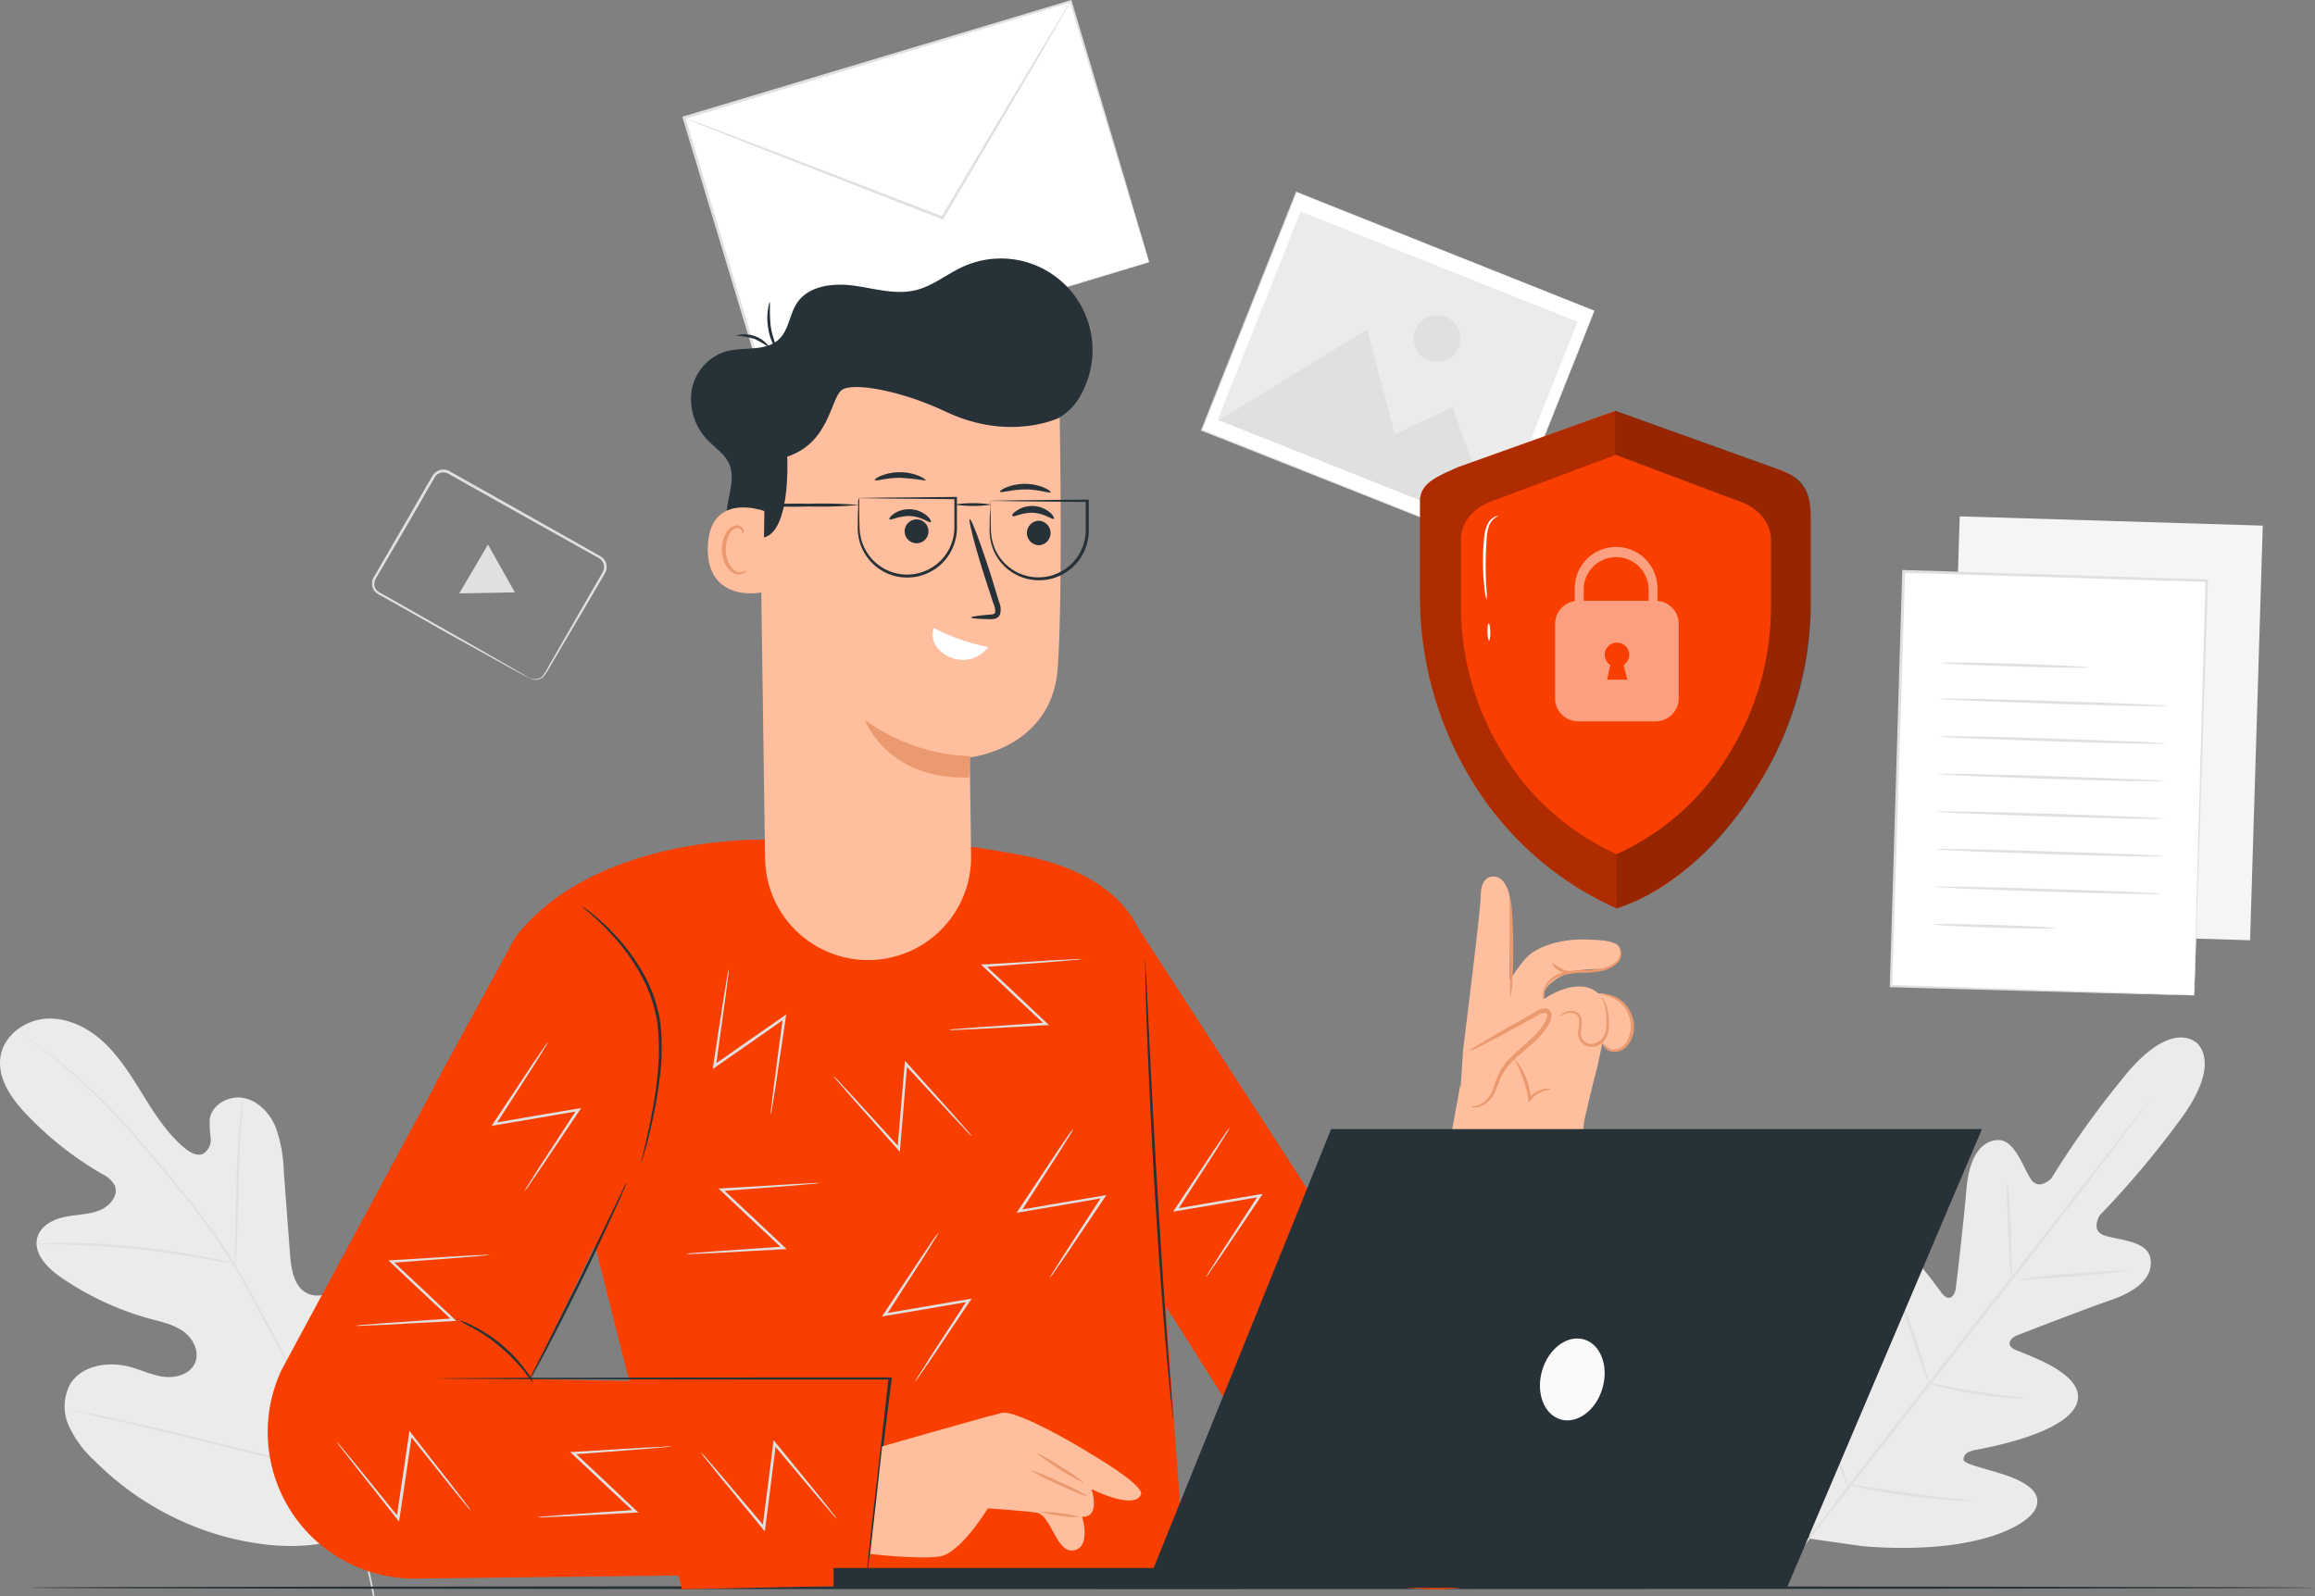 <svg xmlns="http://www.w3.org/2000/svg" width="432.894" height="298.57" viewBox="0 0 432.894 298.57">
  <rect x="0" y="0" width="432.894" height="298.57" fill="#808080" stroke="none"/>
  <g id="secure-data-pana" transform="translate(-30.406 -114.03)">
    <g id="freepik--background-complete--inject-472">
      <path id="Trazado_5493" data-name="Trazado 5493" d="M99.24,400.06c13.84-11.33,15.63-30.37,13.67-47.19-.33-2.81-.26-5.8-1.82-8.16s-4.86-3.79-7.32-2.39c-2,1.16-2.76,3.67-3.78,5.78a16.77,16.77,0,0,1-6.18,6.9c-1.74,1.08-3.94,1.83-5.82,1-2.57-1.14-3.13-4.47-3.34-7.27q-.6-7.83-1.18-15.67a26.15,26.15,0,0,0-1.54-8.25c-1.1-2.58-3.25-4.89-6-5.41s-6,1.28-6.32,4.07a25.77,25.77,0,0,0,.2,3.5,3,3,0,0,1-1.52,2.91c-1.1.42-2.3-.28-3.22-1-3.16-2.58-5.45-6.06-7.6-9.53s-4.26-7-7.17-9.9-6.79-5-10.87-4.9-8.21,2.95-8.91,7,1.95,7.85,4.75,10.83a63.171,63.171,0,0,0,14.2,11.22,5.19,5.19,0,0,1,2.39,2.16c.77,1.82-.87,3.82-2.68,4.59-2.06.87-4.38.84-6.57,1.28s-4.51,1.6-5.18,3.73c-.92,3,1.75,5.76,4.29,7.53a54.9,54.9,0,0,0,16.81,7.83c2.15.58,4.4,1.06,6.2,2.37s3,3.74,2.17,5.8-3.41,2.9-5.63,2.68-4.27-1.23-6.42-1.83c-4-1.13-9-.45-11.26,3.08a8.79,8.79,0,0,0-.31,7.92,20.509,20.509,0,0,0,4.86,6.56,54.669,54.669,0,0,0,24.62,14.24c9.3,2.35,17.75,2.5,26.48-1.48" fill="#ebebeb"/>
      <path id="Trazado_5494" data-name="Trazado 5494" d="M100.45,412.55a121.919,121.919,0,0,0-6.53-22.69,248,248,0,0,0-12.31-26.18L78,357c-1.18-2.2-2.35-4.38-3.63-6.44a125.319,125.319,0,0,0-8-11.41c-2.73-3.51-5.46-6.75-8-9.75s-5-5.75-7.37-8.17a101.639,101.639,0,0,0-11.91-10.56c-1.5-1.14-2.7-2-3.51-2.54l-.93-.64a3.486,3.486,0,0,0-.33-.2s.1.09.3.24l.91.67c.8.58,2,1.44,3.46,2.6a105.611,105.611,0,0,1,11.79,10.64c2.33,2.42,4.77,5.18,7.33,8.19s5.26,6.25,8,9.76a125.572,125.572,0,0,1,8,11.39c1.27,2.05,2.43,4.22,3.61,6.42l3.58,6.69A257.7,257.7,0,0,1,93.56,390a124.49,124.49,0,0,1,6.6,22.6" fill="#e0e0e0"/>
      <path id="Trazado_5495" data-name="Trazado 5495" d="M74.29,350.51a6.169,6.169,0,0,0,.16-1.22c.08-.78.16-1.93.24-3.34.17-2.82.27-6.72.37-11s.26-8.2.49-11c.1-1.41.21-2.54.29-3.33a7.871,7.871,0,0,0,.08-1.22,6.071,6.071,0,0,0-.25,1.2c-.13.78-.28,1.92-.42,3.32-.31,2.82-.52,6.72-.62,11s-.17,8.13-.23,11c-.05,1.35-.08,2.48-.11,3.34A6.47,6.47,0,0,0,74.29,350.51Z" fill="#e0e0e0"/>
      <path id="Trazado_5496" data-name="Trazado 5496" d="M37.26,346.79h1.47c.94,0,2.3,0,4,.05,3.37.07,8,.33,13.15.86s9.73,1.21,13.05,1.8c1.66.29,3,.55,3.93.73l1.06.21c.25,0,.38.06.38,0a1.15,1.15,0,0,0-.36-.12l-1.05-.29c-.91-.23-2.25-.54-3.91-.86-3.31-.67-7.93-1.4-13.06-1.94a127.205,127.205,0,0,0-13.19-.73c-1.69,0-3,0-4,.09l-1.08.07a1.31,1.31,0,0,0-.39.13Z" fill="#e0e0e0"/>
      <path id="Trazado_5497" data-name="Trazado 5497" d="M93.46,389.22a3.32,3.32,0,0,0,.2-.47c.14-.35.3-.8.51-1.35.44-1.18,1-2.91,1.74-5,1.41-4.27,3.18-10.23,5.06-16.84s3.59-12.57,4.93-16.86c.67-2.1,1.21-3.82,1.61-5.08.18-.56.32-1,.43-1.38a2.28,2.28,0,0,0,.13-.49,2,2,0,0,0-.21.46c-.13.36-.3.81-.51,1.36-.44,1.18-1,2.9-1.73,5-1.42,4.27-3.19,10.23-5.06,16.84S97,378,95.62,382.27c-.66,2.1-1.21,3.82-1.6,5.07-.18.57-.32,1-.44,1.39a2.578,2.578,0,0,0-.12.49Z" fill="#e0e0e0"/>
      <path id="Trazado_5498" data-name="Trazado 5498" d="M43.72,377.79a1.71,1.71,0,0,0,.49.15l1.45.34L51,379.5c4.5,1,10.7,2.53,17.55,4.21s13.06,3.14,17.58,4.1c2.26.48,4.09.85,5.36,1.08l1.46.26a2.894,2.894,0,0,0,.52.07,1.891,1.891,0,0,0-.5-.15l-1.45-.34-5.33-1.22c-4.5-1-10.7-2.53-17.54-4.21s-13.06-3.14-17.58-4.1c-2.26-.48-4.09-.85-5.36-1.08l-1.47-.27a3.2,3.2,0,0,0-.52-.06Z" fill="#e0e0e0"/>
      <rect id="Rectángulo_879" data-name="Rectángulo 879" width="75.5" height="50.89" transform="matrix(0.958, -0.288, 0.288, 0.958, 158.309, 136.06)" fill="#fff"/>
      <path id="Trazado_5499" data-name="Trazado 5499" d="M245.28,163s-.11-.31-.29-.89-.45-1.46-.8-2.58c-.69-2.26-1.71-5.57-3-9.79-2.58-8.47-6.27-20.62-10.77-35.41l.26.14L158.4,136.3h0l.18-.33,14.64,48.74-.3-.16L225,169l14.91-4.41,4-1.17,1-.3.36-.09-.32.11-1,.32-3.92,1.2-14.82,4.53L173.05,185l-.23.07-.07-.23c-4.47-14.85-9.45-31.36-14.68-48.73l-.07-.25.24-.07h0l72.31-21.7.2-.06.06.2c4.43,14.87,8.06,27.08,10.6,35.59,1.24,4.22,2.22,7.52,2.88,9.79.33,1.1.57,1.95.75,2.55S245.28,163,245.28,163Z" fill="#e0e0e0"/>
      <path id="Trazado_5500" data-name="Trazado 5500" d="M230.62,114.3a1.312,1.312,0,0,1-.1.22l-.34.62c-.33.57-.78,1.36-1.34,2.36l-5.05,8.67L206.85,154.9l-.12.19-.2-.08-2.21-.85-32.57-12.71-9.85-3.9-2.66-1.09-.69-.29a.82.82,0,0,1-.23-.12.7.7,0,0,1,.25.07l.7.24,2.71,1,9.9,3.75,32.62,12.56,2.22.86-.32.11c6.7-11.25,12.72-21.33,17.08-28.66l5.19-8.58c.6-1,1.08-1.75,1.42-2.32l.39-.59C230.56,114.36,230.61,114.29,230.62,114.3Z" fill="#e0e0e0"/>
      <path id="Trazado_5501" data-name="Trazado 5501" d="M441,309s-4.69-4.64-13.83,6.95A172.229,172.229,0,0,0,414,334.44s-2.28,2.36-3.78.22-3.05-7.66-6.39-7.38-5.26,3.72-5.71,9.21-1.86,17.5-2,18.58-1,2.49-2.29,1.2S386.05,344,381,347.38s-3.77,18.92-3.66,20.61-.35,2.33-1.19,2.57-2.69-3.66-4.68-6.71-4.82-6.26-7.56-4.05-5.65,13.08,1.27,33.05l3.81,9,9.75,1.39c21.07,1.69,30.87-3.84,32.32-7.05s-2.35-5.15-5.81-6.31-7.7-2-7.67-2.85.52-1.47,2.19-1.79,17-3,19-8.71-10.25-9.29-11.82-10.19-.41-2.13.59-2.52,12.28-4.78,17.49-6.58,8.08-4.42,7.49-7.84-6.3-3.41-8.75-4.34-.73-3.71-.73-3.71A171.539,171.539,0,0,0,437.71,324c8.93-11.76,3.11-15.19,3.11-15.19" fill="#ebebeb"/>
      <path id="Trazado_5502" data-name="Trazado 5502" d="M432.76,319.32a1.479,1.479,0,0,1-.16.25l-.51.72c-.48.64-1.15,1.55-2,2.71-1.75,2.35-4.3,5.73-7.48,9.89-6.35,8.32-15.23,19.74-25.09,32.3L372.3,397.4l-7.61,9.79-2.08,2.65-.55.68c-.13.15-.19.23-.2.22a1.482,1.482,0,0,1,.16-.25l.51-.71,2-2.72c1.74-2.35,4.3-5.73,7.47-9.89,6.35-8.32,15.24-19.74,25.11-32.3s18.74-23.94,25.21-32.21c3.19-4.11,5.79-7.44,7.61-9.78.88-1.13,1.58-2,2.07-2.66l.56-.68C432.68,319.39,432.75,319.31,432.76,319.32Z" fill="#e0e0e0"/>
      <path id="Trazado_5503" data-name="Trazado 5503" d="M405.69,335.09a12.249,12.249,0,0,1,.37,2.62c.15,1.62.28,3.87.37,6.36s.13,4.55.18,6.36a15.8,15.8,0,0,1,0,2.64,11.941,11.941,0,0,1-.36-2.62c-.13-1.63-.24-3.88-.33-6.36s-.15-4.55-.22-6.36a15.242,15.242,0,0,1-.01-2.64Z" fill="#e0e0e0"/>
      <path id="Trazado_5504" data-name="Trazado 5504" d="M407.45,353.42a101.643,101.643,0,0,1,10.33-1.13c5.71-.47,10.36-.74,10.37-.6a103.085,103.085,0,0,1-10.33,1.12C412.11,353.29,407.47,353.56,407.45,353.42Z" fill="#e0e0e0"/>
      <path id="Trazado_5505" data-name="Trazado 5505" d="M390.86,372.7a16.187,16.187,0,0,1,2.66.43c1.64.31,3.89.74,6.39,1.14s4.77.7,6.42.91a16.894,16.894,0,0,1,2.67.43,12.558,12.558,0,0,1-2.7-.06c-1.67-.12-4-.36-6.47-.77s-4.77-.89-6.39-1.29a12.608,12.608,0,0,1-2.58-.79Z" fill="#e0e0e0"/>
      <path id="Trazado_5506" data-name="Trazado 5506" d="M385.62,356.48a11.56,11.56,0,0,1,1,2.29c.53,1.45,1.24,3.45,2,5.67s1.4,4.24,1.85,5.72a13.26,13.26,0,0,1,.62,2.41,10.833,10.833,0,0,1-1-2.3c-.54-1.44-1.24-3.44-2-5.66s-1.4-4.25-1.85-5.72A11.438,11.438,0,0,1,385.62,356.48Z" fill="#e0e0e0"/>
      <path id="Trazado_5507" data-name="Trazado 5507" d="M368.81,371.64a20.843,20.843,0,0,1,1.22,2.95c.69,1.85,1.61,4.41,2.6,7.25s1.85,5.42,2.46,7.29a19,19,0,0,1,.87,3.08,19.358,19.358,0,0,1-1.22-3c-.69-1.84-1.61-4.4-2.6-7.24s-1.86-5.42-2.46-7.3a18.778,18.778,0,0,1-.87-3.03Z" fill="#e0e0e0"/>
      <path id="Trazado_5508" data-name="Trazado 5508" d="M375.93,391.67a23.756,23.756,0,0,1,3.39.44c2.08.33,5,.78,8.15,1.2s6.08.74,8.17,1a25.751,25.751,0,0,1,3.39.45,20.375,20.375,0,0,1-3.42-.08c-2.11-.14-5-.4-8.21-.83s-6.08-.93-8.15-1.34a21,21,0,0,1-3.32-.84Z" fill="#e0e0e0"/>
      <rect id="Rectángulo_880" data-name="Rectángulo 880" width="77.59" height="56.7" transform="translate(394.49 288.168) rotate(-88.25)" fill="#f5f5f5"/>
      <rect id="Rectángulo_881" data-name="Rectángulo 881" width="77.59" height="56.7" transform="translate(384.056 298.478) rotate(-88.25)" fill="#fff"/>
      <path id="Trazado_5509" data-name="Trazado 5509" d="M440.72,300.19a3.637,3.637,0,0,1,0-.38v-1.09c0-1,.05-2.4.1-4.24.1-3.71.24-9.1.42-15.93.39-13.65.94-33,1.59-55.91l.23.24-56.67-1.71h0l.27-.25c-.91,29-1.74,55.79-2.42,77.55l-.21-.22,41.16,1.37,11.45.4,3,.12,1.05.05h-1l-3-.07-11.4-.29L384,298.68h-.21v-.21c.65-21.77,1.45-48.59,2.32-77.56v-.26h.27l56.66,1.76h.24v.24c-.75,23-1.38,42.38-1.83,56.06-.23,6.8-.42,12.18-.54,15.87-.07,1.82-.12,3.22-.16,4.19a6.28,6.28,0,0,1-.05,1.07A.481.481,0,0,0,440.72,300.19Z" fill="#e0e0e0"/>
      <path id="Trazado_5510" data-name="Trazado 5510" d="M421,238.86c0,.15-6.17.07-13.77-.16s-13.77-.54-13.77-.68,6.18-.07,13.78.16S421,238.72,421,238.86Z" fill="#e0e0e0"/>
      <path id="Trazado_5511" data-name="Trazado 5511" d="M435.64,246.06c0,.14-9.5,0-21.22-.39s-21.22-.77-21.21-.91,9.5,0,21.23.39S435.65,245.91,435.64,246.06Z" fill="#e0e0e0"/>
      <path id="Trazado_5512" data-name="Trazado 5512" d="M435.43,253.09c0,.14-9.51,0-21.23-.39s-21.21-.77-21.21-.91,9.51,0,21.23.39S435.43,252.94,435.43,253.09Z" fill="#e0e0e0"/>
      <path id="Trazado_5513" data-name="Trazado 5513" d="M435.21,260.12c0,.14-9.5,0-21.22-.39s-21.21-.77-21.21-.91,9.51,0,21.23.39S435.22,260,435.21,260.12Z" fill="#e0e0e0"/>
      <path id="Trazado_5514" data-name="Trazado 5514" d="M435,267.15c0,.14-9.51,0-21.22-.39s-21.22-.77-21.22-.91,9.51,0,21.23.39S435,267,435,267.15Z" fill="#e0e0e0"/>
      <path id="Trazado_5515" data-name="Trazado 5515" d="M434.79,274.18c0,.14-9.51,0-21.23-.39s-21.21-.77-21.21-.91,9.51,0,21.23.39S434.79,274,434.79,274.18Z" fill="#e0e0e0"/>
      <path id="Trazado_5516" data-name="Trazado 5516" d="M434.57,281.21c0,.14-9.51,0-21.22-.39s-21.22-.77-21.21-.91,9.5,0,21.22.39S434.58,281.06,434.57,281.21Z" fill="#e0e0e0"/>
      <path id="Trazado_5517" data-name="Trazado 5517" d="M414.73,287.64c0,.14-5.11.1-11.41-.09s-11.4-.47-11.4-.61,5.11-.1,11.41.09S414.73,287.49,414.73,287.64Z" fill="#e0e0e0"/>
      <rect id="Rectángulo_882" data-name="Rectángulo 882" width="47.94" height="59.96" transform="translate(255.121 194.506) rotate(-68.29)" fill="#fff"/>
      <path id="Trazado_5518" data-name="Trazado 5518" d="M328.55,172.15l-.27-.1-.78-.3-3-1.2L313.07,166l-40.26-16,.12-.05-17.72,44.53h0l-.06-.14,55.7,22.2h-.11c5.36-13.42,9.81-24.54,12.91-32.31,1.56-3.88,2.78-6.93,3.61-9l1-2.37.33-.82-.31.81c-.21.54-.52,1.33-.93,2.36-.82,2.08-2,5.13-3.56,9-3.09,7.78-7.52,18.93-12.85,32.38v.08h-.08L255.08,194.6h-.1v-.1h0c6.41-16.08,12.46-31.28,17.74-44.53v-.09h.08L313.16,166l11.37,4.56,3,1.2.77.31Z" fill="#e0e0e0"/>
      <rect id="Rectángulo_883" data-name="Rectángulo 883" width="41.9" height="55.75" transform="translate(258.117 192.512) rotate(-68.29)" fill="#ebebeb"/>
      <path id="Trazado_5519" data-name="Trazado 5519" d="M258.32,192.63l27.73-17,5.18,19.6,10.82-5.06,8.07,23.08Z" fill="#e0e0e0"/>
      <path id="Trazado_5520" data-name="Trazado 5520" d="M303.19,179a4.38,4.38,0,1,1-.042-3.359A4.39,4.39,0,0,1,303.19,179Z" fill="#e0e0e0"/>
      <path id="Trazado_5521" data-name="Trazado 5521" d="M129.45,240.86a2.61,2.61,0,0,0,1.19.19,2.12,2.12,0,0,0,1.28-.63,12.652,12.652,0,0,0,1.05-1.73l6.49-11.32,2.16-3.74,1.15-2a6.94,6.94,0,0,0,.52-1,1.82,1.82,0,0,0,0-1.06,1.75,1.75,0,0,0-.57-.91,9.661,9.661,0,0,0-1-.62l-2.23-1.24-4.64-2.6-20.66-11.59a1.87,1.87,0,0,0-2.43.6l-1.55,2.66c-1,1.76-2,3.51-3,5.22l-5.8,9.91c-.23.39-.46.78-.68,1.17a2,2,0,0,0-.33,1.14,1.82,1.82,0,0,0,.41,1.08,3.07,3.07,0,0,0,1,.69l4.37,2.48L114,232l11.32,6.47,3.07,1.78.79.47c.18.11.27.17.26.18l-.28-.13-.82-.43-3.11-1.7-11.41-6.32L106,227.89l-4.38-2.45a3.57,3.57,0,0,1-1.13-.79,2.3,2.3,0,0,1-.51-1.36,2.39,2.39,0,0,1,.38-1.4c.22-.39.45-.78.68-1.17l5.73-9.89,3-5.22,1.57-2.69a2.39,2.39,0,0,1,3.11-.77l20.64,11.63,4.64,2.62,2.21,1.26a9.148,9.148,0,0,1,1.1.66,2.22,2.22,0,0,1,.71,1.14,2.39,2.39,0,0,1,0,1.3,7.389,7.389,0,0,1-.57,1.09l-1.17,2-2.18,3.73c-2.79,4.72-5.05,8.55-6.63,11.24a13.311,13.311,0,0,1-1.12,1.73,2.23,2.23,0,0,1-1.38.63,2,2,0,0,1-.92-.15A1.35,1.35,0,0,1,129.45,240.86Z" fill="#e0e0e0"/>
      <path id="Trazado_5522" data-name="Trazado 5522" d="M124.17,220.36l2.52,4.47-5.2.1-5.2.09,2.68-4.57,2.68-4.57Z" fill="#e0e0e0"/>
    </g>
    <g id="freepik--Table--inject-472">
      <path id="Trazado_5523" data-name="Trazado 5523" d="M463.3,411c0,.15-95.65.27-213.6.27s-213.63-.1-213.63-.27,95.63-.28,213.63-.28S463.3,410.87,463.3,411Z" fill="#263238"/>
    </g>
    <g id="freepik--Character--inject-472">
      <path id="Trazado_5524" data-name="Trazado 5524" d="M141.81,347.49l-30.19-30.33,15.18-27.88c15.18-19.44,47.32-18.19,47.32-18.19A184.26,184.26,0,0,1,221.51,274c25.53,5,23.47,21.86,23.47,21.86l3.42,62.57,3.67,50.95-94.15,1.9-16.11-63.75" fill="#f83f00"/>
      <path id="Trazado_5525" data-name="Trazado 5525" d="M192.53,408.3l-84.33,1a27.41,27.41,0,0,1-25.11-39.1l36.06-66.87L152,325.53,129.59,372l68.26,1.22Z" fill="#f83f00"/>
      <path id="Trazado_5526" data-name="Trazado 5526" d="M242,285.66l67.67,104.48-39.48,2.58s-23.58-37.15-23.05-36.39C248.08,357.73,242,285.66,242,285.66Z" fill="#f83f00"/>
      <path id="Trazado_5527" data-name="Trazado 5527" d="M150.3,331.54a1.81,1.81,0,0,1,.09-.54c.1-.4.21-.9.36-1.52.31-1.31.77-3.21,1.24-5.57s1-5.2,1.33-8.36a43.769,43.769,0,0,0,0-10.31,27.08,27.08,0,0,0-3.49-9.61,38.89,38.89,0,0,0-5-6.77,47.607,47.607,0,0,0-4.1-4,19.455,19.455,0,0,1-1.58-1.38,2.681,2.681,0,0,1,.46.29c.28.21.73.5,1.25.93a40.2,40.2,0,0,1,4.24,3.87,37.553,37.553,0,0,1,5.16,6.77,27,27,0,0,1,3.6,9.79,43.069,43.069,0,0,1-.08,10.43,83.71,83.71,0,0,1-1.44,8.38c-.52,2.37-1,4.26-1.41,5.56-.18.65-.34,1.15-.45,1.49A3,3,0,0,1,150.3,331.54Z" fill="#263238"/>
      <path id="Trazado_5528" data-name="Trazado 5528" d="M147.58,335.14a8.41,8.41,0,0,1-.58,1.51c-.4,1-1,2.34-1.77,4-1.53,3.39-3.7,8.05-6.2,13.15s-4.86,9.67-6.61,13c-.88,1.64-1.6,3-2.11,3.87a10.453,10.453,0,0,1-.84,1.39,10,10,0,0,1,.66-1.48c.51-1,1.17-2.34,2-3.95l6.47-13c2.45-5.07,4.68-9.65,6.34-13.08.78-1.61,1.42-2.95,1.92-4a9.449,9.449,0,0,1,.72-1.41Z" fill="#263238"/>
      <path id="Trazado_5529" data-name="Trazado 5529" d="M192.53,408.3v-.69c.05-.48.12-1.15.2-2,.2-1.78.48-4.31.83-7.5.74-6.47,1.8-15.57,3-26.3l.24.26H171.89L128.38,372l-13.2-.08-3.59-.05h-1.26a1.339,1.339,0,0,1,.32,0h.94l3.59-.05,13.2-.08,43.58-.07h25.18v.26c-1.32,10.72-2.43,19.82-3.23,26.28-.4,3.18-.73,5.71-1,7.49q-.16,1.26-.27,2l-.08.51C192.55,408.24,192.54,408.3,192.53,408.3Z" fill="#263238"/>
      <path id="Trazado_5530" data-name="Trazado 5530" d="M130.18,372.74a21.3,21.3,0,0,1-1.68-2.11,32.821,32.821,0,0,0-9.82-8.29,25.6,25.6,0,0,1-2.36-1.3,9.329,9.329,0,0,1,2.53,1,27.12,27.12,0,0,1,9.94,8.39,9.78,9.78,0,0,1,1.39,2.31Z" fill="#263238"/>
      <path id="Trazado_5531" data-name="Trazado 5531" d="M249.8,379.36a4.81,4.81,0,0,1-.14-.87c-.07-.61-.16-1.44-.28-2.49-.23-2.16-.54-5.29-.87-9.16-.69-7.75-1.48-18.47-2.18-30.31s-1.19-22.58-1.47-30.35c-.14-3.89-.24-7-.28-9.21,0-1.05,0-1.88-.05-2.5a8.3,8.3,0,0,1,0-.87,5,5,0,0,1,.09.87c0,.61.08,1.45.14,2.5.11,2.22.26,5.35.45,9.19.37,7.77.92,18.49,1.62,30.34s1.44,22.55,2,30.31c.3,3.83.54,7,.71,9.18.08,1,.14,1.88.19,2.49a4.867,4.867,0,0,1,.07.88Z" fill="#263238"/>
      <path id="Trazado_5532" data-name="Trazado 5532" d="M174.52,322.51a9.73,9.73,0,0,1,.11-1.37c.12-.95.27-2.22.46-3.78.44-3.3,1-7.82,1.74-13.06l.38.24-6.47,4.53-6.58,4.58-.47.33.08-.57c.8-5.19,1.48-9.67,2-13,.26-1.53.46-2.79.62-3.73a7.649,7.649,0,0,1,.28-1.33,7.64,7.64,0,0,1-.12,1.36c-.12.94-.27,2.2-.47,3.75-.45,3.28-1.08,7.77-1.8,13l-.38-.24,6.57-4.6,6.48-4.51.47-.33-.08.57c-.77,5.22-1.44,9.74-1.92,13-.25,1.55-.45,2.82-.6,3.76a8,8,0,0,1-.3,1.4Z" fill="#e0e0e0"/>
      <path id="Trazado_5533" data-name="Trazado 5533" d="M212.16,326.56a7.9,7.9,0,0,1-1-.95c-.65-.7-1.53-1.63-2.61-2.77l-8.93-9.68.43-.15c-.21,2.45-.43,5.11-.66,7.87s-.47,5.5-.68,8l-.05.58-.38-.43-8.69-9.8-2.48-2.86a6.7,6.7,0,0,1-.84-1.07,8.788,8.788,0,0,1,1,1l2.58,2.76,8.82,9.67-.43.15c.21-2.49.43-5.19.67-8s.46-5.42.67-7.87l.05-.57.38.42,8.8,9.81,2.51,2.87a8.44,8.44,0,0,1,.84,1.02Z" fill="#e0e0e0"/>
      <path id="Trazado_5534" data-name="Trazado 5534" d="M231.1,325.22a6.941,6.941,0,0,1-.68,1.2l-2,3.22-7.14,11.08-.24-.38L228.8,339l7.9-1.33.57-.1L237,338l-7.3,10.86L227.5,352a8.66,8.66,0,0,1-.82,1.09,9.272,9.272,0,0,1,.68-1.18l2-3.2,7.15-11,.25.38-7.9,1.37-7.79,1.32-.57.09.32-.47,7.29-11,2.14-3.15A11.131,11.131,0,0,1,231.1,325.22Z" fill="#e0e0e0"/>
      <path id="Trazado_5535" data-name="Trazado 5535" d="M205.91,344.6a7.151,7.151,0,0,1-.68,1.19l-2,3.23-7.13,11.07-.25-.38,7.78-1.34,7.91-1.34.57-.09-.33.47-7.3,10.87-2.15,3.12a7.2,7.2,0,0,1-.82,1.08,10.206,10.206,0,0,1,.68-1.18c.52-.8,1.2-1.87,2-3.19l7.15-11,.25.38-7.9,1.37-7.79,1.31-.57.1.32-.48,7.29-11c.88-1.3,1.6-2.36,2.15-3.15a9.142,9.142,0,0,1,.82-1.04Z" fill="#e0e0e0"/>
      <path id="Trazado_5536" data-name="Trazado 5536" d="M260.34,325a9.7,9.7,0,0,1-.68,1.19l-2,3.23-7.13,11.07-.25-.38,7.78-1.34,7.91-1.34.57-.09-.32.47-7.31,10.87c-.88,1.28-1.6,2.33-2.15,3.11a6.913,6.913,0,0,1-.82,1.09,9.631,9.631,0,0,1,.69-1.18l2-3.19,7.15-11,.25.38-7.9,1.36-7.79,1.32-.56.1.31-.48,7.29-11,2.15-3.15a6.758,6.758,0,0,1,.81-1.04Z" fill="#e0e0e0"/>
      <path id="Trazado_5537" data-name="Trazado 5537" d="M291.74,375.34a8.169,8.169,0,0,1-1-.9L288,371.8l-9.41-9.22.42-.17c-.08,2.46-.16,5.12-.25,7.89s-.2,5.52-.29,8v.58l-.41-.41-9.16-9.35-2.62-2.73a8.673,8.673,0,0,1-.9-1,8.677,8.677,0,0,1,1,.9l2.72,2.63,9.3,9.22-.43.17c.08-2.5.17-5.2.26-8s.2-5.43.29-7.89v-.57l.4.4,9.27,9.36,2.65,2.74A8,8,0,0,1,291.74,375.34Z" fill="#e0e0e0"/>
      <path id="Trazado_5538" data-name="Trazado 5538" d="M132.89,308.94a8.879,8.879,0,0,1-.68,1.19l-2,3.23-7.13,11.08-.25-.38,7.78-1.35,7.91-1.33.57-.1-.32.48-7.31,10.86-2.14,3.12a8.16,8.16,0,0,1-.82,1.08,7.65,7.65,0,0,1,.68-1.17l2-3.2c1.81-2.77,4.29-6.57,7.15-11l.25.38-7.9,1.37-7.79,1.32-.56.09.31-.47c2.93-4.4,5.45-8.2,7.29-11l2.15-3.15A8.411,8.411,0,0,1,132.89,308.94Z" fill="#e0e0e0"/>
      <path id="Trazado_5539" data-name="Trazado 5539" d="M93.35,383.72a7.34,7.34,0,0,1,.92,1l2.44,2.93L105,397.88l-.44.12c.36-2.43.74-5.07,1.15-7.82s.81-5.46,1.18-7.93l.08-.57.36.46,8.06,10.32,2.29,3a8,8,0,0,1,.78,1.11,8.85,8.85,0,0,1-.91-1l-2.4-2.92L107,382.44l.44-.11c-.36,2.47-.75,5.15-1.16,7.93s-.8,5.38-1.17,7.81l-.08.57-.36-.45-8.16-10.34-2.33-3a10.414,10.414,0,0,1-.83-1.13Z" fill="#e0e0e0"/>
      <path id="Trazado_5540" data-name="Trazado 5540" d="M183.65,335.3a8.627,8.627,0,0,1-1.36.18l-3.8.33-13.14,1,.16-.42,5.76,5.4,5.83,5.5.42.4h-.58l-13.07.72-3.78.16a7.87,7.87,0,0,1-1.36,0,9.371,9.371,0,0,1,1.35-.17l3.77-.3,13.06-.9-.15.42-5.85-5.48-5.74-5.42-.42-.4h.57l13.15-.79,3.8-.19A9.144,9.144,0,0,1,183.65,335.3Z" fill="#e0e0e0"/>
      <path id="Trazado_5541" data-name="Trazado 5541" d="M161.49,385.7a11.1,11.1,0,0,1,.94,1l2.49,2.88,8.51,10.06-.44.12c.31-2.44.65-5.08,1-7.83s.71-5.48,1-7.95l.08-.58.36.45L183.71,394l2.35,3a10,10,0,0,1,.8,1.1,8.2,8.2,0,0,1-.93-1l-2.46-2.87-8.4-10,.43-.13c-.31,2.48-.65,5.16-1,7.95s-.7,5.4-1,7.84l-.08.57-.36-.44-8.37-10.18-2.38-3a7.121,7.121,0,0,1-.82-1.14Z" fill="#e0e0e0"/>
      <path id="Trazado_5542" data-name="Trazado 5542" d="M121.88,348.74a8.13,8.13,0,0,1-1.36.18l-3.79.32-13.14,1,.15-.43,5.77,5.41,5.83,5.5.42.4h-.58l-13.07.72-3.78.16A7.868,7.868,0,0,1,97,362a7.843,7.843,0,0,1,1.35-.17l3.77-.3,13.06-.91-.15.43-5.85-5.48-5.75-5.42-.41-.4h.57l13.15-.8,3.8-.18a8.926,8.926,0,0,1,1.34-.03Z" fill="#e0e0e0"/>
      <path id="Trazado_5543" data-name="Trazado 5543" d="M155.91,384.57a8.1,8.1,0,0,1-1.36.17l-3.8.33-13.14,1,.16-.43,5.76,5.41,5.83,5.5.42.4h-.57l-13.08.71-3.78.17a7.87,7.87,0,0,1-1.36,0,7.84,7.84,0,0,1,1.35-.17l3.77-.3,13.06-.91-.15.43-5.85-5.48-5.74-5.4-.42-.39h.57l13.15-.8,3.81-.18a7.565,7.565,0,0,1,1.37-.06Z" fill="#e0e0e0"/>
      <path id="Trazado_5544" data-name="Trazado 5544" d="M232.72,293.41a8.63,8.63,0,0,1-1.36.18l-3.8.32-13.13,1,.15-.42,5.76,5.4,5.83,5.5.42.4h-.57l-13.08.72-3.78.16a7.866,7.866,0,0,1-1.36,0,7.843,7.843,0,0,1,1.35-.17l3.77-.3,13.07-.9-.16.42L220,300.25l-5.74-5.42-.42-.4h.57l13.15-.8,3.81-.18a8.992,8.992,0,0,1,1.35-.04Z" fill="#e0e0e0"/>
      <path id="Trazado_5545" data-name="Trazado 5545" d="M195.36,384.57s16.82-4.85,22.39-6.27c2.17-.55,11.46,4.35,17.88,8.43,0,0,8.84,5.24,8.13,6.85-.79,1.78-4,1.42-9.25-1,0,0,1.82,5.27-1.75,5.15,0,0,1.77,5.7-1.57,6.29s-4.12-6.68-7.06-7.07-9-.79-9-.79-5.07,8.4-9,9-13-.47-13-.47Z" fill="#ffbe9d"/>
      <path id="Trazado_5546" data-name="Trazado 5546" d="M224.07,385.73a28.61,28.61,0,0,1,4.7,2.65,27.92,27.92,0,0,1,4.42,3.1,55,55,0,0,1-9.12-5.75Z" fill="#eb996e"/>
      <path id="Trazado_5547" data-name="Trazado 5547" d="M223.08,389a35.72,35.72,0,0,1,5.58,2.29A35.85,35.85,0,0,1,234,394a35,35,0,0,1-5.58-2.28,34.261,34.261,0,0,1-5.34-2.72Z" fill="#eb996e"/>
      <path id="Trazado_5548" data-name="Trazado 5548" d="M224.88,396.81a28,28,0,0,1,7.52,1,28.179,28.179,0,0,1-7.52-1Z" fill="#eb996e"/>
      <path id="Trazado_5549" data-name="Trazado 5549" d="M173.47,211a3.45,3.45,0,0,1-4.87,4.08c-2.28-1.15-2.57-4.3-2.12-6.81s1.3-5.2.25-7.53c-.81-1.78-2.56-2.91-3.92-4.31a11.06,11.06,0,0,1-3.07-9.36,9.29,9.29,0,0,1,6.38-7.3c3.35-.93,7.48.1,10-2.33,1.81-1.76,1.92-4.63,3.32-6.73,2.17-3.26,6.76-3.78,10.64-3.25s7.82,1.78,11.62.83c3.17-.79,5.77-3,8.75-4.36a17.13,17.13,0,0,1,22.3,23.52,11,11,0,0,1-5.31,5.25" fill="#263238"/>
      <path id="Trazado_5550" data-name="Trazado 5550" d="M192.77,293.61h0A19.27,19.27,0,0,0,212,274.07l-.25-18.38s15.44-1.55,16.46-16.85.29-50.61.29-50.61h0A53.32,53.32,0,0,0,174.68,192l-2.36,1.63,1.15,80.94a19.27,19.27,0,0,0,19.3,19.04Z" fill="#ffbe9d"/>
      <path id="Trazado_5551" data-name="Trazado 5551" d="M224.46,216a2.29,2.29,0,0,1,0-4.55.77.77,0,0,1,.37,0,2.29,2.29,0,0,1,0,4.55,1.149,1.149,0,0,1-.37,0Z" fill="#263238"/>
      <path id="Trazado_5552" data-name="Trazado 5552" d="M227.46,211.06c-.25.26-1.69-1-3.8-1.11s-3.7.88-3.91.6.15-.59.85-1.06a5.19,5.19,0,0,1,6.16.41C227.39,210.46,227.59,211,227.46,211.06Z" fill="#263238"/>
      <path id="Trazado_5553" data-name="Trazado 5553" d="M203.07,211.58a2.23,2.23,0,1,1-3.1.56A2.23,2.23,0,0,1,203.07,211.58Z" fill="#263238"/>
      <path id="Trazado_5554" data-name="Trazado 5554" d="M204.46,211.67c-.26.26-1.7-1-3.8-1.11s-3.7.88-3.92.6c-.11-.13.16-.59.85-1.06a5.19,5.19,0,0,1,6.16.41C204.38,211.07,204.58,211.56,204.46,211.67Z" fill="#263238"/>
      <path id="Trazado_5555" data-name="Trazado 5555" d="M212,229.53c0-.16,1.31-.36,3.45-.54.55,0,1-.13,1.05-.42a3.12,3.12,0,0,0-.31-1.6c-.47-1.43-.94-2.87-1.44-4.38-2-6.23-3.31-11.36-3-11.46s2.17,4.87,4.14,11.1c.46,1.52.91,3,1.34,4.4a3.54,3.54,0,0,1,.18,2.31,1.43,1.43,0,0,1-1,.83,3.27,3.27,0,0,1-.95.07C213.3,229.8,212,229.7,212,229.53Z" fill="#263238"/>
      <path id="Trazado_5556" data-name="Trazado 5556" d="M205,231.49a39.5,39.5,0,0,0,10.18,3.57,5.84,5.84,0,0,1-7,1.94C203.67,235.07,205,231.49,205,231.49Z" fill="#fff"/>
      <path id="Trazado_5557" data-name="Trazado 5557" d="M211.81,255.47a35.69,35.69,0,0,1-19.66-6.76s4.12,11.27,19.47,10.73Z" fill="#eb996e"/>
      <path id="Trazado_5558" data-name="Trazado 5558" d="M228.63,192.1s-9.25,4.7-21.5-1.12c-8-3.82-17.37-5.59-19.39-3.94s-2.29,9.85-10.13,12.4c0,0,.85,15.66-5.41,15.22s-2.82-24.77-2.82-24.77l15.13-7.76,16.61-3.47,15.75,1.91,12.22,3.09Z" fill="#263238"/>
      <path id="Trazado_5559" data-name="Trazado 5559" d="M173.34,209.63c-.25-.13-10.35-3.69-10.58,6.8s10.34,8.56,10.36,8.26S173.34,209.63,173.34,209.63Z" fill="#ffbe9d"/>
      <path id="Trazado_5560" data-name="Trazado 5560" d="M170,220.64a3.071,3.071,0,0,1-.5.26,1.82,1.82,0,0,1-1.37,0c-1.1-.43-2-2.21-2-4.1a6.22,6.22,0,0,1,.57-2.61,2.13,2.13,0,0,1,1.41-1.37,1,1,0,0,1,1.07.53c.13.29.06.5.11.52s.23-.17.16-.6a1.2,1.2,0,0,0-.4-.67,1.39,1.39,0,0,0-1-.29,2.57,2.57,0,0,0-1.95,1.58,6.35,6.35,0,0,0-.7,2.91c0,2.11,1.06,4.12,2.56,4.59a2,2,0,0,0,1.68-.24C170,220.9,170,220.66,170,220.64Z" fill="#eb996e"/>
      <path id="Trazado_5561" data-name="Trazado 5561" d="M168,176.8a5.77,5.77,0,0,1,6.48,2.42,16.259,16.259,0,0,0-3-1.8A17,17,0,0,0,168,176.8Z" fill="#263238"/>
      <path id="Trazado_5562" data-name="Trazado 5562" d="M174.31,170.52c.19,0-.1,2.21.26,4.83a20.709,20.709,0,0,0,1.47,4.57,4.464,4.464,0,0,1-.88-1.15,9.82,9.82,0,0,1-1.1-3.34,10.91,10.91,0,0,1,.25-4.91Z" fill="#263238"/>
      <path id="Trazado_5563" data-name="Trazado 5563" d="M217.4,206c-.06-.12.39-.49,1.24-.83a9.46,9.46,0,0,1,7,.07c.84.36,1.29.73,1.23.85-.13.28-2.15-.51-4.74-.51S217.52,206.31,217.4,206Z" fill="#263238"/>
      <path id="Trazado_5564" data-name="Trazado 5564" d="M194,203.82c-.06-.12.39-.48,1.24-.83a9.38,9.38,0,0,1,3.51-.63,9.143,9.143,0,0,1,3.512.7c.838.359,1.278.729,1.228.859a46.245,46.245,0,0,0-4.75-.52C196.14,203.39,194.14,204.1,194,203.82Z" fill="#263238"/>
      <path id="Trazado_5565" data-name="Trazado 5565" d="M215.59,207.68a2.87,2.87,0,0,1,0,.62c0,.44,0,1,.05,1.69s0,1.62.06,2.62a9.67,9.67,0,0,0,.5,3.4,8.86,8.86,0,0,0,6.34,5.77,8.381,8.381,0,0,0,2.56.22,8.23,8.23,0,0,0,2.61-.55,8.8,8.8,0,0,0,4.32-3.49,9,9,0,0,0,1.4-5.12q0-2.685,0-5.16l.24.24-13-.12-3.77-.07h-1.37a10.069,10.069,0,0,1,1.29-.06l3.71-.07,13.14-.12H234v5.41a9.44,9.44,0,0,1-1.47,5.4,9.3,9.3,0,0,1-4.58,3.69,8.669,8.669,0,0,1-2.77.57,8.921,8.921,0,0,1-2.69-.25,9.17,9.17,0,0,1-6.58-6.12,9.93,9.93,0,0,1-.44-3.54c0-1,0-1.93.05-2.69s0-1.23.05-1.67A3.76,3.76,0,0,1,215.59,207.68Z" fill="#263238"/>
      <path id="Trazado_5566" data-name="Trazado 5566" d="M191.08,207.16v2.31c0,.74,0,1.62.05,2.63a10.23,10.23,0,0,0,.5,3.4,9.14,9.14,0,0,0,2.21,3.49,8.88,8.88,0,0,0,4.13,2.27,8.854,8.854,0,0,0,9.49-3.81,9,9,0,0,0,1.41-5.12v-5.17l.24.24-13-.12-3.76-.06h-1.37a10,10,0,0,1,1.28-.06l3.71-.06,13.14-.12h.24v5.41a9.5,9.5,0,0,1-1.48,5.4,9.31,9.31,0,0,1-4.57,3.68,8.72,8.72,0,0,1-2.77.57,9,9,0,0,1-2.7-.25,9.222,9.222,0,0,1-6.58-6.12,9.93,9.93,0,0,1-.44-3.54c0-1,0-1.93.06-2.69a15.186,15.186,0,0,0,0-1.67,2,2,0,0,1,.21-.61Z" fill="#263238"/>
      <path id="Trazado_5567" data-name="Trazado 5567" d="M215.81,208.41a23,23,0,0,1-6.9,0A22.179,22.179,0,0,1,215.81,208.41Z" fill="#263238"/>
      <path id="Trazado_5568" data-name="Trazado 5568" d="M172,208.54a90.51,90.51,0,0,1,9.56-.29,91.433,91.433,0,0,1,9.57.23,84.327,84.327,0,0,1-9.56.29,85.544,85.544,0,0,1-9.57-.23Z" fill="#263238"/>
      <path id="Trazado_5569" data-name="Trazado 5569" d="M274.87,397.25a24.6,24.6,0,0,0,23.4,12.87h0a24.6,24.6,0,0,0,22.61-20.89l5.8-66.39-23.23-5.74-9.49,52S289,390.89,274.87,397.25Z" fill="#ffbe9d"/>
      <path id="Trazado_5570" data-name="Trazado 5570" d="M303.24,321.91l.77-11.65s3.29-26.14,3.29-28.7c0-2.94,1.41-3.66,2.5-3.58,1.69.11,2.89,2.2,3,4.73,0,.87-.08,14.69-.08,14.69a31.822,31.822,0,0,1,2.67-3.73c2-2.59,6.84-4.07,11.77-3.91s6.28.64,6.31,2.55a2.45,2.45,0,0,1-1,1.86,4.84,4.84,0,0,1-3.25,1.12c-7.89-.14-10,4.07-10,4.07l-.1,1.53s4.79-3.43,8.61-2a4.51,4.51,0,0,1,1.52.94,6.17,6.17,0,0,1,5.35,9.2,2.56,2.56,0,0,1-2.48,1.55,3.2,3.2,0,0,1-1.39-.85,6.163,6.163,0,0,0-.71-.52l-.88,4.23s-2.49,9.4-3.11,13.62" fill="#ffbe9d"/>
      <path id="Trazado_5571" data-name="Trazado 5571" d="M305.51,321c1.44.4,2.93-.66,3.71-1.94s1.11-2.79,1.79-4.13c2.06-4,7-5.9,8.89-10,.26-.57.4-1.35-.1-1.73s-1.12-.07-1.63.21l-13,7.2" fill="#ffbe9d"/>
      <path id="Trazado_5572" data-name="Trazado 5572" d="M305.16,310.59a6.727,6.727,0,0,1,1.33-.92c.88-.55,2.17-1.31,3.77-2.24l5.65-3.23,1.63-.92a2.92,2.92,0,0,1,2.15-.61,1.23,1.23,0,0,1,.85,1.11,2.6,2.6,0,0,1-.21,1.2,9.628,9.628,0,0,1-1.12,1.88c-1.8,2.34-4.13,3.81-5.81,5.52a11.109,11.109,0,0,0-2.06,2.65c-.49.92-.8,1.88-1.18,2.75a5.23,5.23,0,0,1-3,3.24c-1.07.32-1.67,0-1.63-.06a4,4,0,0,0,1.52-.25,5.07,5.07,0,0,0,2.58-3.16,29.337,29.337,0,0,1,1.11-2.85,11.19,11.19,0,0,1,2.13-2.87c1.72-1.8,4-3.31,5.68-5.48a8.738,8.738,0,0,0,1-1.69c.25-.57.21-1.14-.11-1.2a3.039,3.039,0,0,0-1.5.52l-1.66.9L310.55,308c-1.64.87-3,1.55-3.9,2A5.69,5.69,0,0,1,305.16,310.59Z" fill="#eb996e"/>
      <path id="Trazado_5573" data-name="Trazado 5573" d="M318.94,301a6,6,0,0,1,.91-2.66,4.72,4.72,0,0,1,2.4-1.74A12,12,0,0,1,326,296a20.229,20.229,0,0,0,3.9-.34,6.25,6.25,0,0,0,2.9-1.45,2.45,2.45,0,0,0,.78-2,1.47,1.47,0,0,0-.26-.76c-.05,0,0,.29.05.77a2.31,2.31,0,0,1-.84,1.75,6.28,6.28,0,0,1-2.74,1.24,21.356,21.356,0,0,1-3.81.28,11.88,11.88,0,0,0-3.89.61,5,5,0,0,0-2.55,2,4.39,4.39,0,0,0-.66,2.08A1.5,1.5,0,0,0,318.94,301Z" fill="#eb996e"/>
      <path id="Trazado_5574" data-name="Trazado 5574" d="M312.73,281.73a14.875,14.875,0,0,0,0,2.75c0,1.88,0,4.13.07,6.61s0,4.73,0,6.61a15.789,15.789,0,0,0,.06,2.75,11.59,11.59,0,0,0,.33-2.74c.12-1.69.2-4,.19-6.62s-.11-4.94-.23-6.63a12.868,12.868,0,0,0-.42-2.73Z" fill="#eb996e"/>
      <path id="Trazado_5575" data-name="Trazado 5575" d="M322.06,304.07a3.219,3.219,0,0,0,.8-.31,2.57,2.57,0,0,1,2.12-.1,1.38,1.38,0,0,1,.72,1.15,7.08,7.08,0,0,1-.13,1.78,3,3,0,0,0,.33,2.16,2.62,2.62,0,0,0,2.1,1.1,3,3,0,0,0,2.16-.94,3.62,3.62,0,0,0,1-1.92,12.109,12.109,0,0,0-.05-3.54,6.9,6.9,0,0,0-.71-2.27c-.28-.5-.54-.69-.56-.67s.16.27.37.76a8.189,8.189,0,0,1,.51,2.24,13,13,0,0,1-.05,3.39,3,3,0,0,1-2.68,2.4,2.09,2.09,0,0,1-1.67-.85,2.62,2.62,0,0,1-.27-1.8,7.2,7.2,0,0,0,.08-1.91,1.77,1.77,0,0,0-1-1.43,2.63,2.63,0,0,0-2.38.26C322.28,303.85,322,304,322.06,304.07Z" fill="#eb996e"/>
      <path id="Trazado_5576" data-name="Trazado 5576" d="M329.93,308.49a1.1,1.1,0,0,0,.08.78,2.43,2.43,0,0,0,1.6,1.42,3.19,3.19,0,0,0,3-.94,5.19,5.19,0,0,0,1.35-3.63,6.36,6.36,0,0,0-1.18-3.69,5.94,5.94,0,0,0-2.47-2,5.6,5.6,0,0,0-2.06-.49c-.5,0-.77,0-.77.08a9.35,9.35,0,0,1,2.67.76,5.93,5.93,0,0,1,2.22,1.91,6.06,6.06,0,0,1,1,3.4,4.84,4.84,0,0,1-1.16,3.28,2.81,2.81,0,0,1-2.58.91,2.25,2.25,0,0,1-1.49-1.13C330,308.77,330,308.49,329.93,308.49Z" fill="#eb996e"/>
      <path id="Trazado_5577" data-name="Trazado 5577" d="M320.43,317.73a2.19,2.19,0,0,0-1.32,0,5.22,5.22,0,0,0-2.88,1.74l.46.14a14.645,14.645,0,0,0-.3-1.84,11.82,11.82,0,0,0-2.85-5.77,29.93,29.93,0,0,1,2.32,5.89c.14.62.24,1.22.31,1.78l.08.62.39-.49a5.45,5.45,0,0,1,2.55-1.75C319.94,317.82,320.43,317.8,320.43,317.73Z" fill="#eb996e"/>
      <path id="Trazado_5578" data-name="Trazado 5578" d="M320.68,294.22c-.13.06.4,1,1.62,1.57s2.3.24,2.25.1-1-.13-2-.6S320.81,294.12,320.68,294.22Z" fill="#eb996e"/>
      <path id="Trazado_5579" data-name="Trazado 5579" d="M299.24,329.45l29.19,2.09s-4.49,51.65-5.36,59.66-6,20.09-23.83,20.09-21.15-6.07-29.08-18.57c9.35-6.48,24.2-25.83,24.2-25.83Z" fill="#f83f00"/>
      <path id="Trazado_5580" data-name="Trazado 5580" d="M313,336.4a9.851,9.851,0,0,1-.54,1.27l-1.63,3.44L305.07,353l-.29-.35,7.57-2.25,7.69-2.26.56-.16-.27.51-6,11.65-1.77,3.35a7.862,7.862,0,0,1-.69,1.17,10.588,10.588,0,0,1,.54-1.25c.42-.86,1-2,1.64-3.41l5.81-11.73.29.35-7.68,2.28-7.58,2.22-.55.16.26-.51L310.57,341c.73-1.39,1.32-2.53,1.76-3.38a8.268,8.268,0,0,1,.67-1.22Z" fill="#e0e0e0"/>
      <path id="Trazado_5581" data-name="Trazado 5581" d="M310.24,386.08a8.63,8.63,0,0,1-1.36.18l-3.8.33-13.14,1,.16-.43,5.76,5.4,5.83,5.5.42.4h-.58l-13.07.72-3.78.16a7.866,7.866,0,0,1-1.36,0,8.756,8.756,0,0,1,1.35-.16l3.77-.31,13.06-.9-.15.43-5.85-5.49-5.74-5.42-.42-.39h.57l13.15-.79,3.81-.19A9,9,0,0,1,310.24,386.08Z" fill="#e0e0e0"/>
    </g>
    <g id="freepik--Shield--inject-472">
      <path id="Trazado_5582" data-name="Trazado 5582" d="M362.21,201.57l-29.77-10.69L303,201.43c-3.76,1.77-7.06,2.84-7.06,6.34v17.46A66,66,0,0,0,305.61,260a60.51,60.51,0,0,0,27.12,23.95c12-3.91,21-14.35,26.55-23.27A66,66,0,0,0,369,225.91v-15.7C369,205.21,366.34,202.77,362.21,201.57Z" fill="#f83f00"/>
      <g id="Grupo_1792" data-name="Grupo 1792" opacity="0.3">
        <path id="Trazado_5583" data-name="Trazado 5583" d="M332.73,273.79a48,48,0,0,1-21.45-19.1,52.22,52.22,0,0,1-7.69-27.49V215c0-2.78,1.68-5.38,5-6.93l23.86-8.92v-8.23L303,201.43c-3.09,1.35-7.06,2.84-7.06,6.34v17.46A66,66,0,0,0,305.61,260a60.51,60.51,0,0,0,27.12,23.95Z"/>
      </g>
      <g id="Grupo_1793" data-name="Grupo 1793" opacity="0.4">
        <path id="Trazado_5584" data-name="Trazado 5584" d="M332.73,283.92a36.131,36.131,0,0,0,5.85-2.5A52.72,52.72,0,0,0,351,271.68a66.587,66.587,0,0,0,8.61-11.57A63.5,63.5,0,0,0,369,225V210.59c0-7.18-3.7-7.71-6.8-9.06l-29.77-10.69v8.23l24.14,9.07c3.32,1.55,5,4.15,5,6.92v12.25a52.18,52.18,0,0,1-7.69,27.48,47,47,0,0,1-21.17,19Z"/>
      </g>
      <path id="Trazado_5585" data-name="Trazado 5585" d="M340.34,226.42v-2.36a7.73,7.73,0,0,0-15.46,0v2.4a4.32,4.32,0,0,0-3.68,4.27v13.9a4.32,4.32,0,0,0,4.32,4.32H340a4.32,4.32,0,0,0,4.32-4.32v-13.9A4.32,4.32,0,0,0,340.34,226.42Zm-5.63,14.74h-3.78l.59-2.73a2.29,2.29,0,1,1,2.5,0C334.28,239.45,334.71,241.16,334.71,241.16Zm4-14.76H326.55v-2.34a6.07,6.07,0,0,1,12.13,0Z" fill="#fff" opacity="0.5"/>
      <path id="Trazado_5586" data-name="Trazado 5586" d="M308.42,226.25a9,9,0,0,1-.45-2.42,41.18,41.18,0,0,1-.24-5.93,32.286,32.286,0,0,1,.21-3.26,7,7,0,0,1,.67-2.63,2.94,2.94,0,0,1,1.3-1.31c.41-.19.66-.18.66-.15a3.33,3.33,0,0,0-1.63,1.62,7.319,7.319,0,0,0-.52,2.51c-.08,1-.14,2.09-.17,3.24-.07,2.29,0,4.37.09,5.88a15.672,15.672,0,0,1,.08,2.45Z" fill="#fff"/>
      <path id="Trazado_5587" data-name="Trazado 5587" d="M308.85,233.84c-.14,0-.27-.71-.29-1.6s.09-1.61.23-1.61.27.71.29,1.6S309,233.84,308.85,233.84Z" fill="#fff"/>
    </g>
    <g id="freepik--Device--inject-472">
      <path id="Trazado_5588" data-name="Trazado 5588" d="M279.32,325.23l-33.19,82.08H186.28v3.71H364.55l36.47-85.79Z" fill="#263238"/>
      <path id="Trazado_5589" data-name="Trazado 5589" d="M330.06,373.69c-1.2,4.13-4.7,6.74-7.82,5.84s-4.67-5-3.47-9.13,4.71-6.74,7.83-5.84S331.27,369.56,330.06,373.69Z" fill="#fafafa"/>
    </g>
  </g>
</svg>
